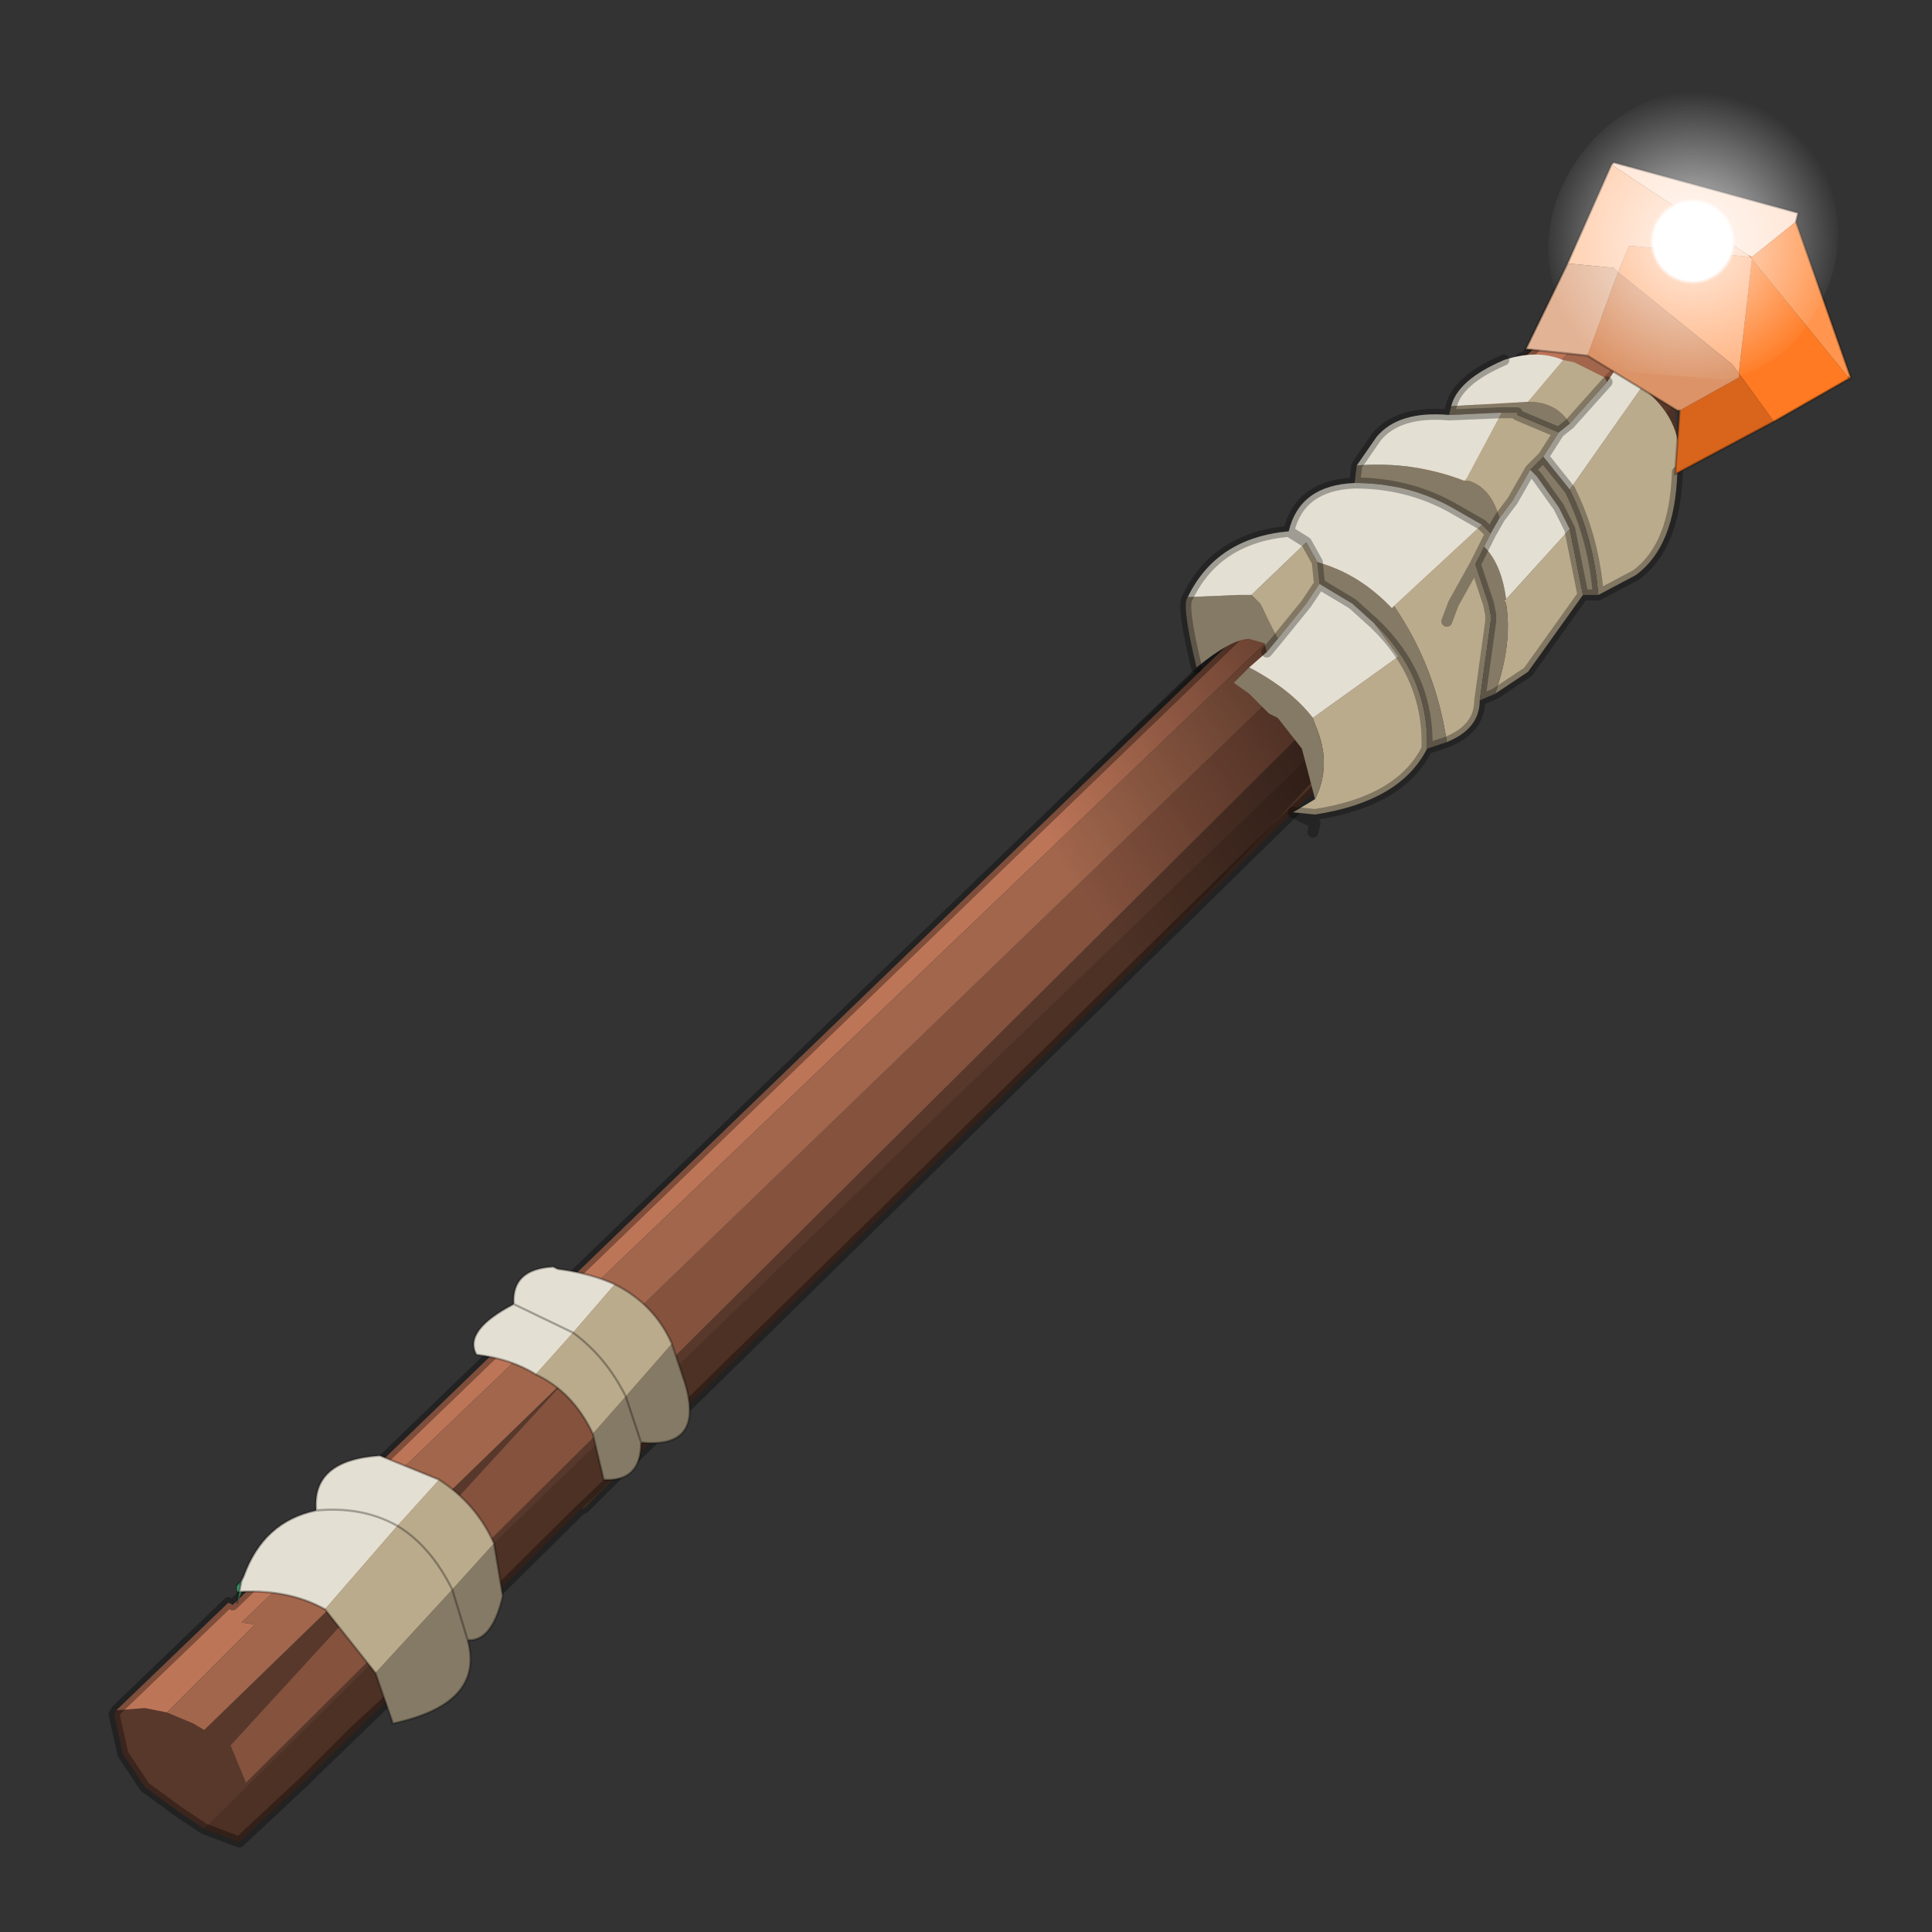 <?xml version="1.0" encoding="UTF-8" standalone="no"?>
<svg xmlns:xlink="http://www.w3.org/1999/xlink" height="440.0px" width="440.0px" xmlns="http://www.w3.org/2000/svg">
  <rect width="100%" height="100%" fill="#333333" stroke="none"/>
  <g transform="matrix(10.0, 0.0, 0.0, 10.0, 0.0, 0.0)">
    <use height="44.0" transform="matrix(1.0, 0.0, 0.0, 1.0, 0.0, 0.0)" width="44.0" xlink:href="#shape0"/>
  </g>
  <defs>
    <g id="shape0" transform="matrix(1.0, 0.0, 0.0, 1.0, 0.0, 0.0)">
      <path d="M44.0 44.0 L0.0 44.0 0.0 0.0 44.0 0.0 44.0 44.0" fill="#43adca" fill-opacity="0.0" fill-rule="evenodd" stroke="none"/>
      <path d="M34.65 8.15 L35.2 7.7 34.7 8.15 34.65 8.15" fill="#332211" fill-rule="evenodd" stroke="none"/>
      <path d="M14.2 33.45 L13.3 34.35 13.25 34.35 14.2 33.45 M33.85 9.0 L33.8 9.0 34.65 8.15 34.7 8.15 33.85 9.0" fill="#664422" fill-rule="evenodd" stroke="none"/>
      <path d="M37.95 8.45 L38.15 9.2 8.5 37.8 8.55 37.8 4.65 41.65 4.05 41.25 3.3 40.7 2.8 39.95 2.6 39.05 2.65 38.95 3.3 38.9 3.8 39.0 4.4 39.25 4.65 39.4 13.05 31.25 5.25 39.75 5.6 40.6 37.95 8.45" fill="#58382b" fill-rule="evenodd" stroke="none"/>
      <path d="M38.15 9.2 L38.15 9.55 38.2 9.85 37.4 10.7 14.2 33.45 13.25 34.35 8.7 38.85 7.15 40.35 8.05 39.45 6.95 40.55 5.45 41.95 4.65 41.65 8.55 37.8 8.5 37.8 38.15 9.2 M8.05 39.45 L8.7 38.85 8.05 39.45" fill="#4d3125" fill-rule="evenodd" stroke="none"/>
      <path d="M37.5 7.65 Q37.7 7.7 37.95 8.45 L5.6 40.6 5.25 39.75 13.05 31.25 37.5 7.65" fill="#85523e" fill-rule="evenodd" stroke="none"/>
      <path d="M2.65 38.95 L5.2 36.5 5.3 36.55 33.85 9.0 34.7 8.15 35.2 7.7 35.55 7.3 35.6 7.3 35.65 7.3 35.9 7.25 36.55 7.25 5.5 36.95 5.8 37.0 3.8 39.0 3.3 38.9 2.65 38.95" fill="#bd7558" fill-rule="evenodd" stroke="none"/>
      <path d="M36.55 7.25 L37.5 7.65 13.05 31.25 4.65 39.4 4.4 39.25 3.8 39.0 5.8 37.0 5.5 36.95 36.55 7.25" fill="#a1664c" fill-rule="evenodd" stroke="none"/>
      <path d="M37.4 10.7 L14.2 33.45 13.3 34.35 13.25 34.35 8.7 38.85 7.15 40.35 6.95 40.55 5.45 41.95 4.65 41.65 4.05 41.25 3.3 40.7 2.8 39.95 2.6 39.05 2.65 38.95 5.2 36.5 M5.3 36.55 L33.85 9.0 M33.8 9.0 L34.65 8.15 M35.2 7.7 L35.55 7.3 M35.2 7.7 L34.7 8.15 33.85 9.0 M14.2 33.45 L13.25 34.35 M8.7 38.85 L8.05 39.45 6.95 40.55" fill="none" stroke="#000000" stroke-linecap="round" stroke-linejoin="round" stroke-opacity="0.333" stroke-width="0.25"/>
      <path d="M22.8 25.0 L20.05 22.05 28.2 14.35 Q29.4 14.25 30.2 15.1 L30.75 16.8 Q28.95 19.0 22.8 25.0" fill="url(#gradient0)" fill-rule="evenodd" stroke="none"/>
      <path d="M35.6 8.2 L35.85 8.25 36.55 8.6 36.6 8.7 35.75 9.65 Q35.45 9.15 34.8 9.15 L35.6 8.2 M37.4 8.8 L37.6 9.0 Q38.4 9.75 38.2 10.75 38.15 12.45 37.25 13.1 L36.4 13.55 Q36.3 12.25 35.75 11.15 L37.4 8.8 M36.05 13.55 L34.8 15.3 34.05 15.8 Q34.45 14.65 34.3 13.75 L34.25 13.65 34.3 13.65 35.75 12.05 36.05 13.55 M33.7 15.95 Q33.7 16.6 32.95 16.9 32.7 15.2 31.75 13.8 L33.75 11.95 33.95 12.15 33.8 12.45 33.6 12.85 33.9 13.75 33.95 14.0 33.95 14.15 33.7 15.95 M32.5 17.05 Q31.9 18.25 29.95 18.55 L29.45 18.5 29.95 18.2 Q30.35 17.4 29.95 16.5 L29.9 16.35 31.85 14.95 31.3 14.2 Q32.55 15.4 32.5 17.05 M34.2 9.4 L34.55 9.4 34.55 9.45 35.5 9.85 35.15 10.4 34.85 10.7 34.45 11.4 34.15 11.8 Q33.95 11.1 33.45 10.95 L33.35 10.95 33.4 10.9 34.2 9.4 M32.95 14.15 L33.1 13.75 33.6 12.85 33.1 13.75 32.95 14.15 M28.5 13.55 L29.75 12.35 30.0 12.8 30.05 13.3 29.75 13.75 29.1 14.55 28.7 13.75 28.5 13.55" fill="#b9ab8c" fill-rule="evenodd" stroke="none"/>
      <path d="M36.4 13.55 L36.05 13.55 35.75 12.05 35.5 11.55 35.0 10.85 34.85 10.7 35.15 10.4 35.75 11.15 Q36.3 12.25 36.4 13.55 M34.05 15.8 L33.7 15.95 33.95 14.15 33.95 14.0 33.9 13.75 33.6 12.85 33.8 12.45 Q34.2 12.85 34.3 13.65 L34.25 13.65 34.3 13.75 Q34.45 14.65 34.05 15.8 M32.95 16.9 L32.5 17.05 Q32.55 15.4 31.3 14.2 L30.8 13.75 30.05 13.3 30.0 12.8 Q30.9 13.05 31.6 13.75 L31.7 13.85 31.75 13.8 Q32.7 15.2 32.95 16.9 M35.5 9.85 L34.55 9.45 34.55 9.4 34.2 9.4 33.0 9.45 33.05 9.25 34.8 9.15 Q35.45 9.15 35.75 9.65 L35.5 9.85 M33.35 10.95 L33.45 10.95 Q33.95 11.1 34.15 11.8 L33.95 12.15 33.75 11.95 33.05 11.55 Q32.05 11.0 30.85 11.0 L30.9 10.6 Q32.2 10.5 33.35 10.95 M27.05 13.6 L28.2 13.55 28.5 13.55 28.7 13.75 29.1 14.55 28.85 14.85 28.8 14.65 28.45 14.55 Q28.05 14.55 27.25 15.2 26.9 13.75 27.05 13.6 M28.45 15.2 Q29.4 15.7 29.9 16.35 L29.95 16.5 Q30.35 17.4 29.95 18.2 L29.65 17.05 29.1 16.35 28.9 16.25 28.45 15.8 28.1 15.55 28.45 15.2" fill="#857a65" fill-rule="evenodd" stroke="none"/>
      <path d="M36.6 8.7 L36.8 8.4 37.4 8.8 35.75 11.15 35.15 10.4 35.5 9.85 35.75 9.65 36.6 8.7 M34.2 9.4 L33.4 10.9 33.35 10.95 Q32.2 10.5 30.9 10.6 L31.35 9.95 Q31.85 9.35 33.0 9.45 L34.2 9.4 M34.15 11.8 L34.45 11.4 34.85 10.7 35.0 10.85 35.5 11.55 35.75 12.05 34.3 13.65 Q34.2 12.85 33.8 12.45 L33.95 12.15 34.15 11.8 M34.8 9.15 L33.05 9.25 Q33.2 8.65 34.25 8.2 35.0 7.95 35.6 8.2 L34.8 9.15 M30.85 11.0 Q32.05 11.0 33.05 11.55 L33.75 11.95 31.75 13.8 31.7 13.85 31.6 13.75 Q30.9 13.05 30.0 12.8 L29.75 12.35 28.5 13.55 28.2 13.55 27.05 13.6 Q27.7 12.25 29.35 12.1 L29.75 12.35 29.35 12.1 Q29.6 11.05 30.85 11.0 M28.85 14.85 L29.1 14.55 29.75 13.75 30.05 13.3 30.8 13.75 31.3 14.2 31.85 14.95 29.9 16.35 Q29.4 15.7 28.45 15.2 L28.85 14.85" fill="#e4dfd3" fill-rule="evenodd" stroke="none"/>
      <path d="M38.2 10.75 Q38.15 12.45 37.25 13.1 L36.4 13.55 36.05 13.55 34.8 15.3 34.05 15.8 33.7 15.95 Q33.7 16.6 32.95 16.9 L32.5 17.05 Q31.9 18.25 29.95 18.55 L29.45 18.5 29.95 18.75 29.9 18.95 M35.5 9.85 L34.55 9.45 34.55 9.4 34.2 9.4 M34.15 11.8 L34.45 11.4 34.85 10.7 35.15 10.4 35.5 9.85 35.75 9.65 M33.05 9.25 L33.0 9.45 34.2 9.4 M34.25 8.2 Q33.2 8.65 33.05 9.25 M34.85 10.7 L35.0 10.85 35.5 11.55 35.75 12.05 36.05 13.55 M33.95 12.15 L33.8 12.45 33.6 12.85 33.9 13.75 33.95 14.0 33.95 14.15 33.7 15.95 M33.75 11.95 L33.95 12.15 34.15 11.8 M30.85 11.0 Q32.05 11.0 33.05 11.55 L33.75 11.95 M33.6 12.85 L33.1 13.75 32.95 14.15 M36.6 8.7 L35.75 9.65 M35.75 11.15 Q36.3 12.25 36.4 13.55 M35.75 11.15 L35.15 10.4 M33.0 9.45 Q31.85 9.35 31.35 9.95 L30.9 10.6 30.85 11.0 Q29.6 11.05 29.35 12.1 27.7 12.25 27.05 13.6 26.9 13.75 27.25 15.2 M29.75 12.35 L29.35 12.1 M28.85 14.85 L29.1 14.55 M31.3 14.2 L30.8 13.75 30.05 13.3 29.75 13.75 29.1 14.55 M30.0 12.8 L30.05 13.3 M30.0 12.8 L29.75 12.35 M31.3 14.2 Q32.55 15.4 32.5 17.05" fill="none" stroke="#000000" stroke-linecap="round" stroke-linejoin="round" stroke-opacity="0.302" stroke-width="0.25"/>
      <path d="M5.5 36.25 L5.4 36.5 5.45 36.25 5.4 36.25 5.4 36.1 5.5 36.0 5.45 36.25 5.5 36.25" fill="#3a9467" fill-rule="evenodd" stroke="none"/>
      <path d="M5.45 36.25 L5.5 36.25 5.45 36.25" fill="#fd5c35" fill-rule="evenodd" stroke="none"/>
      <path d="M15.3 30.6 L15.6 31.5 Q16.05 33.0 14.6 32.85 14.6 33.75 13.75 33.7 L13.5 32.65 14.25 31.8 15.3 30.6 M14.6 32.85 L14.25 31.8 14.6 32.85 M10.3 36.2 L11.25 35.15 11.45 36.35 Q11.2 37.4 10.65 37.35 11.05 38.8 8.95 39.25 L8.55 38.1 10.3 36.2 10.65 37.35 10.3 36.2" fill="#857a65" fill-rule="evenodd" stroke="none"/>
      <path d="M12.2 31.3 Q11.65 30.95 10.85 30.85 10.55 30.3 11.7 29.7 11.65 28.9 12.6 28.85 L12.7 28.9 Q13.45 29.0 14.0 29.25 L13.05 30.35 12.2 31.3 M11.7 29.7 L13.05 30.35 11.7 29.7 M10.0 33.7 L9.05 34.75 7.4 36.65 Q6.6 36.2 5.5 36.25 L5.45 36.25 5.5 36.0 5.55 35.9 Q6.0 34.65 7.2 34.4 7.1 33.25 8.65 33.15 L10.0 33.7 M7.2 34.4 Q8.25 34.3 9.05 34.75 8.25 34.3 7.2 34.4" fill="#e4dfd3" fill-rule="evenodd" stroke="none"/>
      <path d="M14.0 29.25 Q14.9 29.7 15.3 30.6 L14.25 31.8 Q13.8 30.9 13.05 30.35 13.8 30.9 14.25 31.8 L13.5 32.65 Q13.05 31.7 12.2 31.3 L13.05 30.35 14.0 29.25 M10.0 33.7 Q10.85 34.25 11.25 35.15 L10.3 36.2 Q9.8 35.2 9.05 34.75 9.8 35.2 10.3 36.2 L8.55 38.1 7.4 36.65 9.05 34.75 10.0 33.7" fill="#b9ab8c" fill-rule="evenodd" stroke="none"/>
      <path d="M12.2 31.3 Q11.65 30.95 10.85 30.85 10.55 30.3 11.7 29.7 11.65 28.9 12.6 28.85 L12.7 28.9 Q13.45 29.0 14.0 29.25 14.9 29.7 15.3 30.6 L15.6 31.5 Q16.05 33.0 14.6 32.85 14.6 33.75 13.75 33.7 L13.5 32.65 Q13.05 31.7 12.2 31.3 M13.05 30.35 L11.7 29.7 M13.05 30.35 Q13.8 30.9 14.25 31.8 L14.6 32.85 M11.25 35.15 Q10.85 34.25 10.0 33.7 M9.05 34.75 Q9.8 35.2 10.3 36.2 M11.25 35.15 L11.45 36.35 Q11.2 37.4 10.65 37.35 11.05 38.8 8.95 39.25 L8.55 38.1 7.4 36.65 Q6.6 36.2 5.5 36.25 L5.45 36.25 5.4 36.25 M5.4 36.5 L5.45 36.25 M5.4 36.1 L5.5 36.0 5.55 35.9 Q6.0 34.65 7.2 34.4 7.1 33.25 8.65 33.15 L10.0 33.7 M5.5 36.0 L5.45 36.25 M10.65 37.35 L10.3 36.2 M9.05 34.75 Q8.25 34.3 7.2 34.4" fill="none" stroke="#000000" stroke-linecap="round" stroke-linejoin="round" stroke-opacity="0.302" stroke-width="0.05"/>
      <path d="M39.8 5.8 L36.7 3.75 36.75 3.7 40.95 4.85 40.9 5.05 39.9 5.85 39.8 5.8" fill="#ffe0cc" fill-rule="evenodd" stroke="none"/>
      <path d="M39.85 5.85 L39.8 5.8 39.9 5.85 39.9 5.9 39.85 5.85" fill="#ff6600" fill-rule="evenodd" stroke="none"/>
      <path d="M39.85 5.85 L39.9 5.9 39.85 5.85 M39.6 8.5 L39.9 5.9 42.1 8.6 42.15 8.6 40.4 9.6 39.6 8.5" fill="#ff7a22" fill-rule="evenodd" stroke="none"/>
      <path d="M39.9 5.9 L39.9 5.85 40.9 5.05 42.15 8.6 42.1 8.6 39.9 5.9" fill="#ff954f" fill-rule="evenodd" stroke="none"/>
      <path d="M36.85 6.2 L37.1 5.6 37.15 5.6 39.85 5.85 39.9 5.9 39.6 8.5 39.45 8.3 36.85 6.2" fill="#ffae79" fill-rule="evenodd" stroke="none"/>
      <path d="M39.8 5.8 L39.85 5.85 37.15 5.6 37.1 5.6 36.85 6.2 36.75 6.1 35.7 6.0 36.7 3.75 39.8 5.8" fill="#ffcba8" fill-rule="evenodd" stroke="none"/>
      <path d="M40.4 9.6 L38.15 10.8 38.25 9.35 39.6 8.6 39.6 8.5 40.4 9.6" fill="#d9641c" fill-rule="evenodd" stroke="none"/>
      <path d="M38.25 9.35 L38.2 9.35 36.15 8.1 36.85 6.2 39.45 8.3 39.6 8.5 39.6 8.6 38.25 9.35" fill="#db9367" fill-rule="evenodd" stroke="none"/>
      <path d="M35.7 6.0 L36.75 6.1 36.85 6.2 36.15 8.1 34.75 7.95 35.7 6.0" fill="#e3b395" fill-rule="evenodd" stroke="none"/>
      <path d="M36.7 3.75 L35.7 6.0 M40.9 5.05 L40.95 4.85 36.75 3.7 36.7 3.75 M40.4 9.6 L38.15 10.8 38.25 9.35 38.2 9.35 36.15 8.1 34.75 7.95 35.7 6.0 M42.15 8.6 L40.4 9.6 M40.9 5.05 L42.15 8.6 42.1 8.6" fill="none" stroke="#000000" stroke-linecap="round" stroke-linejoin="round" stroke-opacity="0.302" stroke-width="0.05"/>
      <path d="M41.35 7.1 Q40.65 8.35 39.3 8.65 L36.85 8.45 Q35.65 7.75 35.35 6.4 35.05 5.15 35.75 3.9 36.5 2.65 37.8 2.2 39.1 1.8 40.3 2.5 41.45 3.15 41.75 4.45 42.1 5.85 41.35 7.1" fill="url(#gradient1)" fill-rule="evenodd" stroke="none"/>
    </g>
    <linearGradient gradientTransform="matrix(-0.003, 0.004, 4.0E-4, 6.0E-4, 29.55, 20.75)" gradientUnits="userSpaceOnUse" id="gradient0" spreadMethod="pad" x1="-819.2" x2="819.2">
      <stop offset="0.0" stop-color="#000000" stop-opacity="0.502"/>
      <stop offset="1.0" stop-color="#000000" stop-opacity="0.0"/>
    </linearGradient>
    <radialGradient cx="0" cy="0" gradientTransform="matrix(0.004, 0.002, -0.002, 0.004, 38.55, 5.5)" gradientUnits="userSpaceOnUse" id="gradient1" r="819.2" spreadMethod="pad">
      <stop offset="0.0" stop-color="#ffffff"/>
      <stop offset="0.243" stop-color="#ffffff"/>
      <stop offset="0.267" stop-color="#ffffff" stop-opacity="0.561"/>
      <stop offset="0.933" stop-color="#ffffff" stop-opacity="0.0"/>
    </radialGradient>
  </defs>
</svg>
